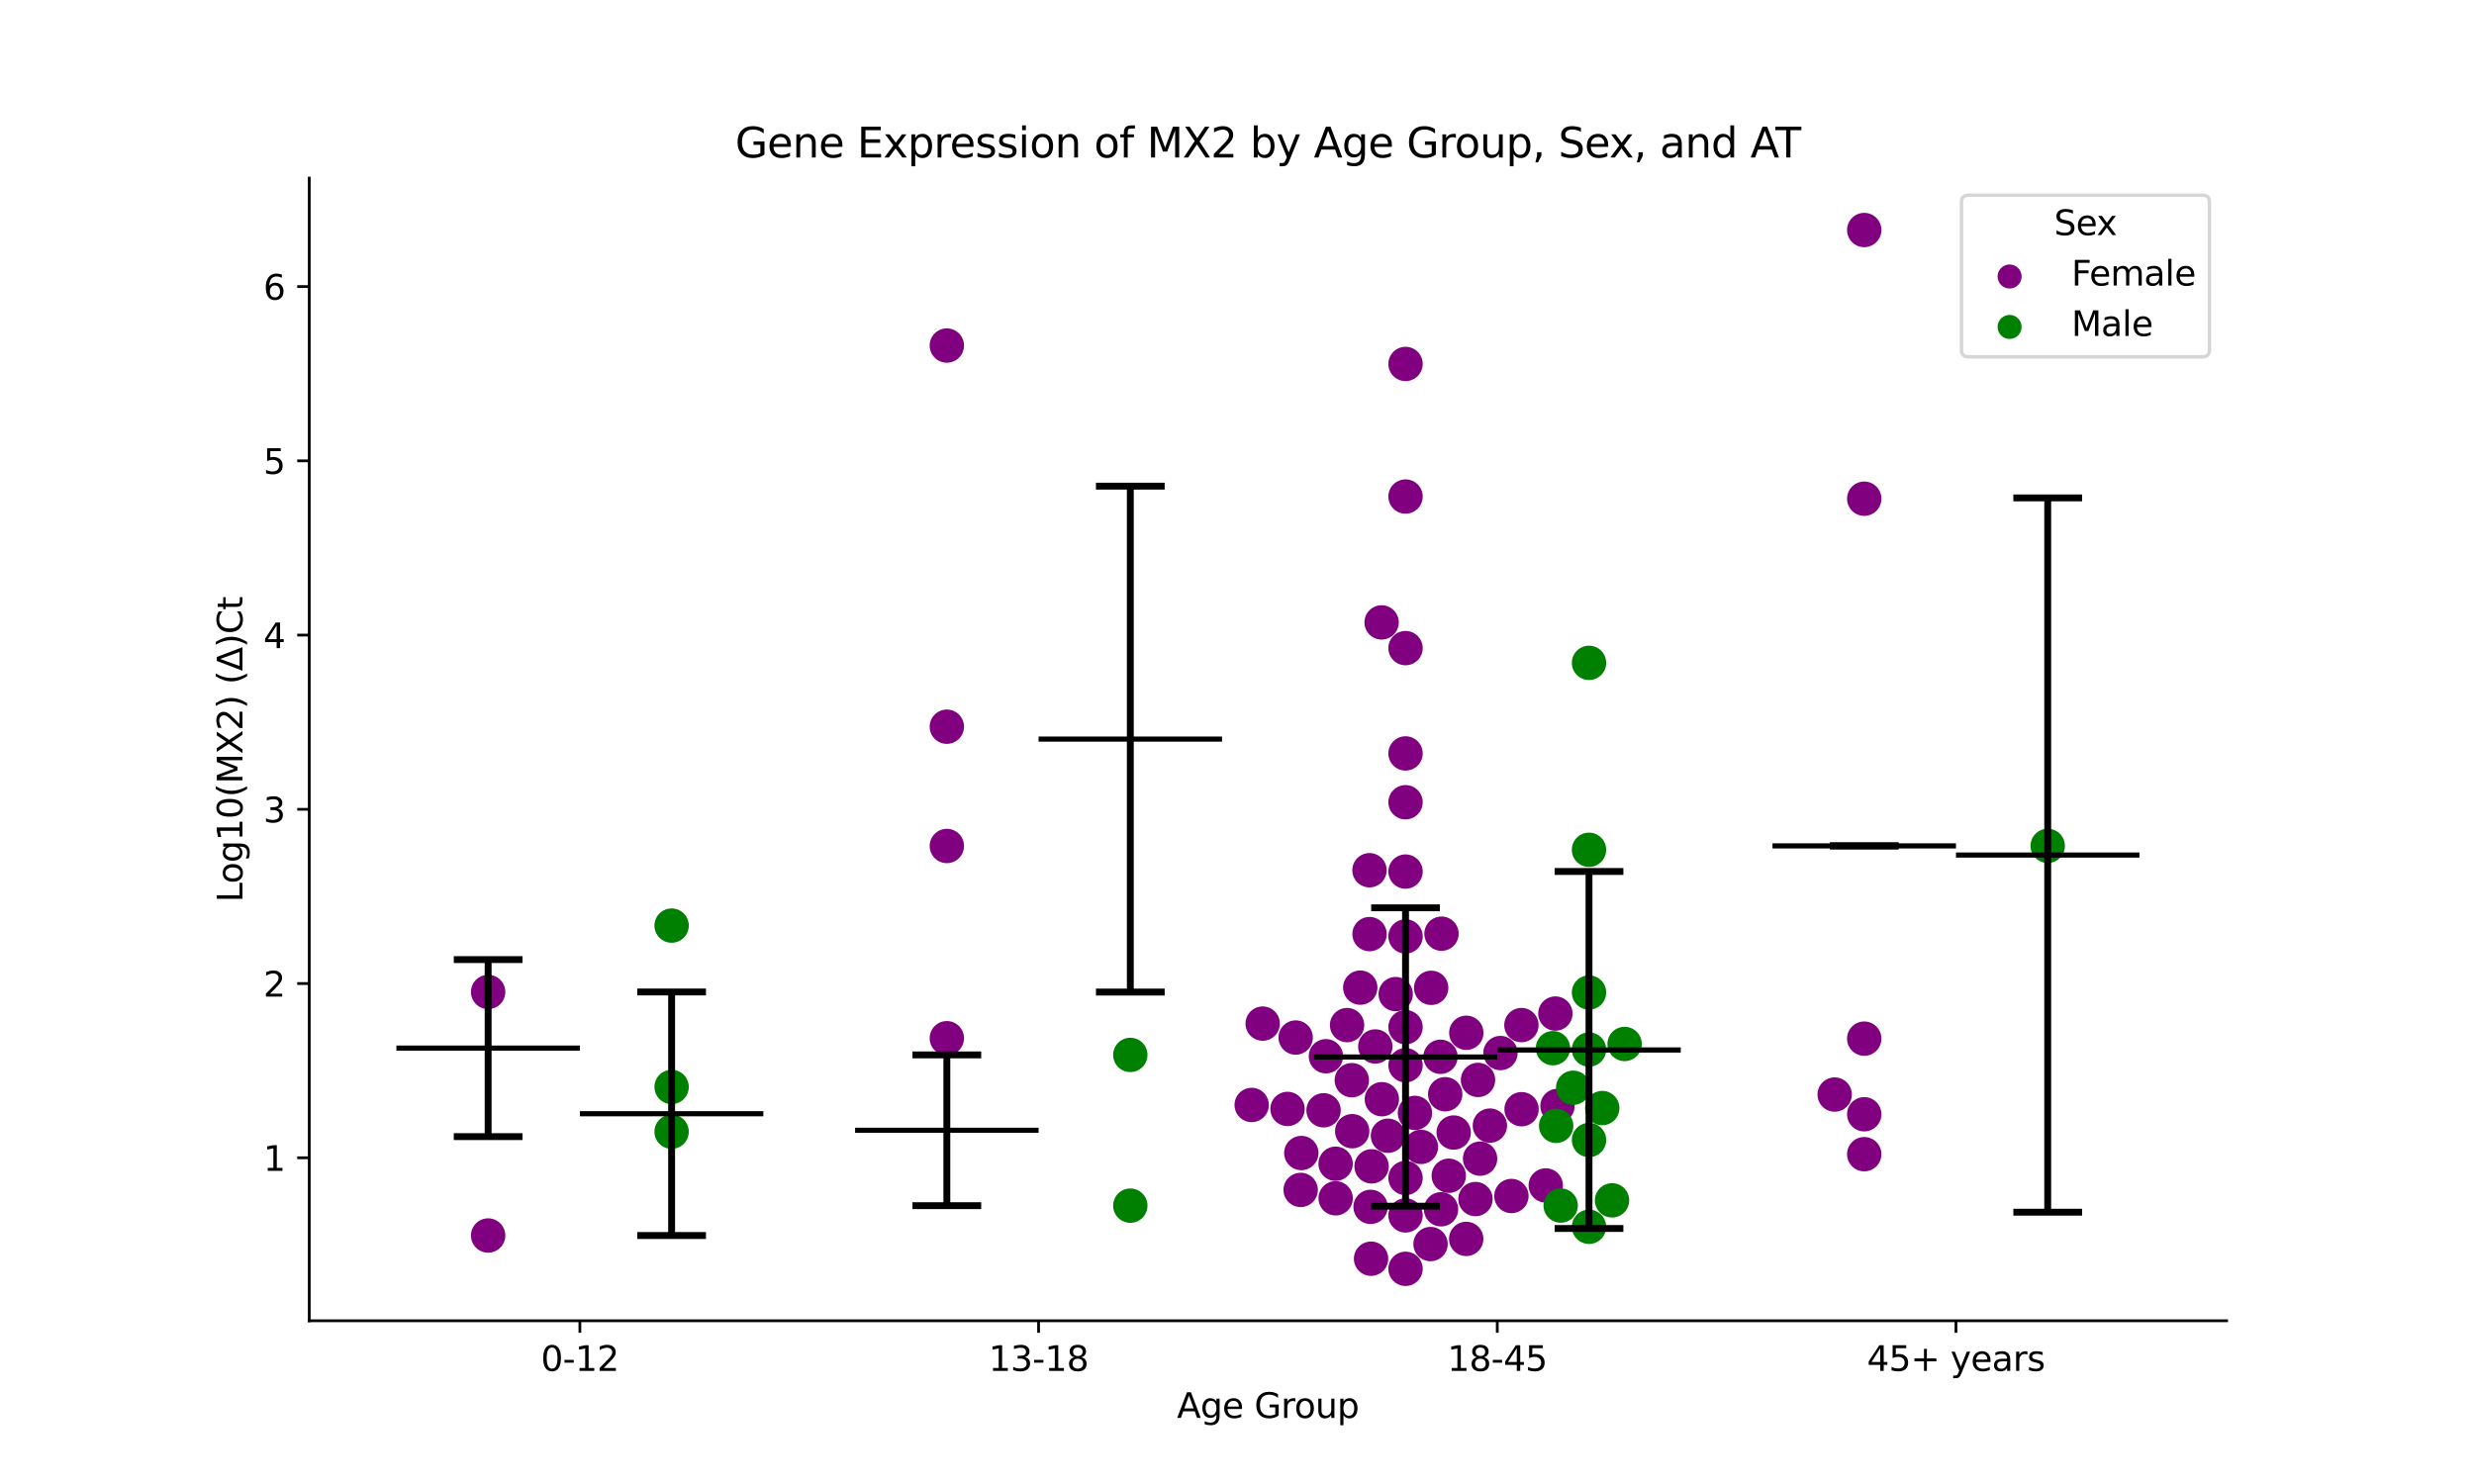 <?xml version="1.0" encoding="utf-8" standalone="no"?>
<!DOCTYPE svg PUBLIC "-//W3C//DTD SVG 1.1//EN"
  "http://www.w3.org/Graphics/SVG/1.1/DTD/svg11.dtd">
<svg xmlns:xlink="http://www.w3.org/1999/xlink" width="720pt" height="432pt" viewBox="0 0 720 432" xmlns="http://www.w3.org/2000/svg" version="1.1">
 <defs>
  <style type="text/css">*{stroke-linejoin: round; stroke-linecap: butt}</style>
 </defs>
 <g id="figure_1">
  <g id="patch_1">
   <path d="M 0 432 
L 720 432 
L 720 0 
L 0 0 
z
" style="fill: #ffffff"/>
  </g>
  <g id="axes_1">
   <g id="patch_2">
    <path d="M 90 384.48 
L 648 384.48 
L 648 51.84 
L 90 51.84 
z
" style="fill: #ffffff"/>
   </g>
   <g id="PathCollection_1">
    <defs>
     <path id="C0_0_5ae4403773" d="M 0 5 
C 1.326 5 2.598 4.473 3.536 3.536 
C 4.473 2.598 5 1.326 5 -0 
C 5 -1.326 4.473 -2.598 3.536 -3.536 
C 2.598 -4.473 1.326 -5 0 -5 
C -1.326 -5 -2.598 -4.473 -3.536 -3.536 
C -4.473 -2.598 -5 -1.326 -5 0 
C -5 1.326 -4.473 2.598 -3.536 3.536 
C -2.598 4.473 -1.326 5 0 5 
z
"/>
    </defs>
    <g clip-path="url(#p79b9142179)">
     <use xlink:href="#C0_0_5ae4403773" x="142.062" y="288.764" style="fill: #800080"/>
    </g>
    <g clip-path="url(#p79b9142179)">
     <use xlink:href="#C0_0_5ae4403773" x="142.062" y="359.662" style="fill: #800080"/>
    </g>
   </g>
   <g id="PathCollection_2">
    <defs>
     <path id="C1_0_e4c73acb3b" d="M 0 5 
C 1.326 5 2.598 4.473 3.536 3.536 
C 4.473 2.598 5 1.326 5 -0 
C 5 -1.326 4.473 -2.598 3.536 -3.536 
C 2.598 -4.473 1.326 -5 0 -5 
C -1.326 -5 -2.598 -4.473 -3.536 -3.536 
C -4.473 -2.598 -5 -1.326 -5 0 
C -5 1.326 -4.473 2.598 -3.536 3.536 
C -2.598 4.473 -1.326 5 0 5 
z
"/>
    </defs>
    <g clip-path="url(#p79b9142179)">
     <use xlink:href="#C1_0_e4c73acb3b" x="195.459" y="329.447" style="fill: #008000"/>
    </g>
    <g clip-path="url(#p79b9142179)">
     <use xlink:href="#C1_0_e4c73acb3b" x="195.459" y="269.446" style="fill: #008000"/>
    </g>
    <g clip-path="url(#p79b9142179)">
     <use xlink:href="#C1_0_e4c73acb3b" x="195.459" y="316.416" style="fill: #008000"/>
    </g>
   </g>
   <g id="PathCollection_3">
    <defs>
     <path id="C2_0_cd2069417d" d="M 0 5 
C 1.326 5 2.598 4.473 3.536 3.536 
C 4.473 2.598 5 1.326 5 -0 
C 5 -1.326 4.473 -2.598 3.536 -3.536 
C 2.598 -4.473 1.326 -5 0 -5 
C -1.326 -5 -2.598 -4.473 -3.536 -3.536 
C -4.473 -2.598 -5 -1.326 -5 0 
C -5 1.326 -4.473 2.598 -3.536 3.536 
C -2.598 4.473 -1.326 5 0 5 
z
"/>
    </defs>
    <g clip-path="url(#p79b9142179)">
     <use xlink:href="#C2_0_cd2069417d" x="275.555" y="246.272" style="fill: #800080"/>
    </g>
    <g clip-path="url(#p79b9142179)">
     <use xlink:href="#C2_0_cd2069417d" x="275.555" y="100.59" style="fill: #800080"/>
    </g>
    <g clip-path="url(#p79b9142179)">
     <use xlink:href="#C2_0_cd2069417d" x="275.555" y="211.549" style="fill: #800080"/>
    </g>
    <g clip-path="url(#p79b9142179)">
     <use xlink:href="#C2_0_cd2069417d" x="275.555" y="302.229" style="fill: #800080"/>
    </g>
   </g>
   <g id="PathCollection_4">
    <defs>
     <path id="C3_0_e34d8fa383" d="M 0 5 
C 1.326 5 2.598 4.473 3.536 3.536 
C 4.473 2.598 5 1.326 5 -0 
C 5 -1.326 4.473 -2.598 3.536 -3.536 
C 2.598 -4.473 1.326 -5 0 -5 
C -1.326 -5 -2.598 -4.473 -3.536 -3.536 
C -4.473 -2.598 -5 -1.326 -5 0 
C -5 1.326 -4.473 2.598 -3.536 3.536 
C -2.598 4.473 -1.326 5 0 5 
z
"/>
    </defs>
    <g clip-path="url(#p79b9142179)">
     <use xlink:href="#C3_0_e34d8fa383" x="328.952" y="350.972" style="fill: #008000"/>
    </g>
    <g clip-path="url(#p79b9142179)">
     <use xlink:href="#C3_0_e34d8fa383" x="328.952" y="307.09" style="fill: #008000"/>
    </g>
   </g>
   <g id="PathCollection_5">
    <defs>
     <path id="C4_0_62d8c00831" d="M 0 5 
C 1.326 5 2.598 4.473 3.536 3.536 
C 4.473 2.598 5 1.326 5 -0 
C 5 -1.326 4.473 -2.598 3.536 -3.536 
C 2.598 -4.473 1.326 -5 0 -5 
C -1.326 -5 -2.598 -4.473 -3.536 -3.536 
C -4.473 -2.598 -5 -1.326 -5 0 
C -5 1.326 -4.473 2.598 -3.536 3.536 
C -2.598 4.473 -1.326 5 0 5 
z
"/>
    </defs>
    <g clip-path="url(#p79b9142179)">
     <use xlink:href="#C4_0_62d8c00831" x="409.048" y="310.092" style="fill: #800080"/>
    </g>
    <g clip-path="url(#p79b9142179)">
     <use xlink:href="#C4_0_62d8c00831" x="364.272" y="321.66" style="fill: #800080"/>
    </g>
    <g clip-path="url(#p79b9142179)">
     <use xlink:href="#C4_0_62d8c00831" x="419.514" y="271.8" style="fill: #800080"/>
    </g>
    <g clip-path="url(#p79b9142179)">
     <use xlink:href="#C4_0_62d8c00831" x="453.272" y="321.939" style="fill: #800080"/>
    </g>
    <g clip-path="url(#p79b9142179)">
     <use xlink:href="#C4_0_62d8c00831" x="409.048" y="219.328" style="fill: #800080"/>
    </g>
    <g clip-path="url(#p79b9142179)">
     <use xlink:href="#C4_0_62d8c00831" x="378.72" y="335.652" style="fill: #800080"/>
    </g>
    <g clip-path="url(#p79b9142179)">
     <use xlink:href="#C4_0_62d8c00831" x="409.048" y="272.6" style="fill: #800080"/>
    </g>
    <g clip-path="url(#p79b9142179)">
     <use xlink:href="#C4_0_62d8c00831" x="406.184" y="289.389" style="fill: #800080"/>
    </g>
    <g clip-path="url(#p79b9142179)">
     <use xlink:href="#C4_0_62d8c00831" x="385.193" y="323.213" style="fill: #800080"/>
    </g>
    <g clip-path="url(#p79b9142179)">
     <use xlink:href="#C4_0_62d8c00831" x="409.048" y="342.913" style="fill: #800080"/>
    </g>
    <g clip-path="url(#p79b9142179)">
     <use xlink:href="#C4_0_62d8c00831" x="449.853" y="345.086" style="fill: #800080"/>
    </g>
    <g clip-path="url(#p79b9142179)">
     <use xlink:href="#C4_0_62d8c00831" x="442.82" y="322.895" style="fill: #800080"/>
    </g>
    <g clip-path="url(#p79b9142179)">
     <use xlink:href="#C4_0_62d8c00831" x="430.139" y="314.375" style="fill: #800080"/>
    </g>
    <g clip-path="url(#p79b9142179)">
     <use xlink:href="#C4_0_62d8c00831" x="436.672" y="306.547" style="fill: #800080"/>
    </g>
    <g clip-path="url(#p79b9142179)">
     <use xlink:href="#C4_0_62d8c00831" x="402.083" y="181.185" style="fill: #800080"/>
    </g>
    <g clip-path="url(#p79b9142179)">
     <use xlink:href="#C4_0_62d8c00831" x="399.167" y="339.531" style="fill: #800080"/>
    </g>
    <g clip-path="url(#p79b9142179)">
     <use xlink:href="#C4_0_62d8c00831" x="392.031" y="298.409" style="fill: #800080"/>
    </g>
    <g clip-path="url(#p79b9142179)">
     <use xlink:href="#C4_0_62d8c00831" x="378.525" y="346.394" style="fill: #800080"/>
    </g>
    <g clip-path="url(#p79b9142179)">
     <use xlink:href="#C4_0_62d8c00831" x="398.556" y="253.33" style="fill: #800080"/>
    </g>
    <g clip-path="url(#p79b9142179)">
     <use xlink:href="#C4_0_62d8c00831" x="400.251" y="304.632" style="fill: #800080"/>
    </g>
    <g clip-path="url(#p79b9142179)">
     <use xlink:href="#C4_0_62d8c00831" x="416.508" y="287.562" style="fill: #800080"/>
    </g>
    <g clip-path="url(#p79b9142179)">
     <use xlink:href="#C4_0_62d8c00831" x="409.048" y="144.547" style="fill: #800080"/>
    </g>
    <g clip-path="url(#p79b9142179)">
     <use xlink:href="#C4_0_62d8c00831" x="409.048" y="233.538" style="fill: #800080"/>
    </g>
    <g clip-path="url(#p79b9142179)">
     <use xlink:href="#C4_0_62d8c00831" x="409.048" y="105.948" style="fill: #800080"/>
    </g>
    <g clip-path="url(#p79b9142179)">
     <use xlink:href="#C4_0_62d8c00831" x="403.934" y="330.621" style="fill: #800080"/>
    </g>
    <g clip-path="url(#p79b9142179)">
     <use xlink:href="#C4_0_62d8c00831" x="409.048" y="188.669" style="fill: #800080"/>
    </g>
    <g clip-path="url(#p79b9142179)">
     <use xlink:href="#C4_0_62d8c00831" x="374.702" y="322.817" style="fill: #800080"/>
    </g>
    <g clip-path="url(#p79b9142179)">
     <use xlink:href="#C4_0_62d8c00831" x="402.155" y="319.985" style="fill: #800080"/>
    </g>
    <g clip-path="url(#p79b9142179)">
     <use xlink:href="#C4_0_62d8c00831" x="442.771" y="298.407" style="fill: #800080"/>
    </g>
    <g clip-path="url(#p79b9142179)">
     <use xlink:href="#C4_0_62d8c00831" x="409.048" y="253.717" style="fill: #800080"/>
    </g>
    <g clip-path="url(#p79b9142179)">
     <use xlink:href="#C4_0_62d8c00831" x="367.475" y="297.978" style="fill: #800080"/>
    </g>
    <g clip-path="url(#p79b9142179)">
     <use xlink:href="#C4_0_62d8c00831" x="398.572" y="271.923" style="fill: #800080"/>
    </g>
    <g clip-path="url(#p79b9142179)">
     <use xlink:href="#C4_0_62d8c00831" x="377.073" y="302.033" style="fill: #800080"/>
    </g>
    <g clip-path="url(#p79b9142179)">
     <use xlink:href="#C4_0_62d8c00831" x="393.412" y="314.447" style="fill: #800080"/>
    </g>
    <g clip-path="url(#p79b9142179)">
     <use xlink:href="#C4_0_62d8c00831" x="411.782" y="323.977" style="fill: #800080"/>
    </g>
    <g clip-path="url(#p79b9142179)">
     <use xlink:href="#C4_0_62d8c00831" x="423.061" y="329.684" style="fill: #800080"/>
    </g>
    <g clip-path="url(#p79b9142179)">
     <use xlink:href="#C4_0_62d8c00831" x="385.878" y="307.481" style="fill: #800080"/>
    </g>
    <g clip-path="url(#p79b9142179)">
     <use xlink:href="#C4_0_62d8c00831" x="426.736" y="300.647" style="fill: #800080"/>
    </g>
    <g clip-path="url(#p79b9142179)">
     <use xlink:href="#C4_0_62d8c00831" x="433.594" y="327.669" style="fill: #800080"/>
    </g>
    <g clip-path="url(#p79b9142179)">
     <use xlink:href="#C4_0_62d8c00831" x="409.048" y="299.01" style="fill: #800080"/>
    </g>
    <g clip-path="url(#p79b9142179)">
     <use xlink:href="#C4_0_62d8c00831" x="413.524" y="333.867" style="fill: #800080"/>
    </g>
    <g clip-path="url(#p79b9142179)">
     <use xlink:href="#C4_0_62d8c00831" x="409.048" y="369.36" style="fill: #800080"/>
    </g>
    <g clip-path="url(#p79b9142179)">
     <use xlink:href="#C4_0_62d8c00831" x="426.704" y="360.649" style="fill: #800080"/>
    </g>
    <g clip-path="url(#p79b9142179)">
     <use xlink:href="#C4_0_62d8c00831" x="388.697" y="338.767" style="fill: #800080"/>
    </g>
    <g clip-path="url(#p79b9142179)">
     <use xlink:href="#C4_0_62d8c00831" x="409.048" y="353.809" style="fill: #800080"/>
    </g>
    <g clip-path="url(#p79b9142179)">
     <use xlink:href="#C4_0_62d8c00831" x="416.322" y="362.149" style="fill: #800080"/>
    </g>
    <g clip-path="url(#p79b9142179)">
     <use xlink:href="#C4_0_62d8c00831" x="398.877" y="351.324" style="fill: #800080"/>
    </g>
    <g clip-path="url(#p79b9142179)">
     <use xlink:href="#C4_0_62d8c00831" x="388.709" y="348.831" style="fill: #800080"/>
    </g>
    <g clip-path="url(#p79b9142179)">
     <use xlink:href="#C4_0_62d8c00831" x="429.404" y="349.052" style="fill: #800080"/>
    </g>
    <g clip-path="url(#p79b9142179)">
     <use xlink:href="#C4_0_62d8c00831" x="430.741" y="337.293" style="fill: #800080"/>
    </g>
    <g clip-path="url(#p79b9142179)">
     <use xlink:href="#C4_0_62d8c00831" x="420.591" y="318.535" style="fill: #800080"/>
    </g>
    <g clip-path="url(#p79b9142179)">
     <use xlink:href="#C4_0_62d8c00831" x="399.013" y="366.418" style="fill: #800080"/>
    </g>
    <g clip-path="url(#p79b9142179)">
     <use xlink:href="#C4_0_62d8c00831" x="421.629" y="342.261" style="fill: #800080"/>
    </g>
    <g clip-path="url(#p79b9142179)">
     <use xlink:href="#C4_0_62d8c00831" x="419.227" y="307.637" style="fill: #800080"/>
    </g>
    <g clip-path="url(#p79b9142179)">
     <use xlink:href="#C4_0_62d8c00831" x="452.662" y="295.05" style="fill: #800080"/>
    </g>
    <g clip-path="url(#p79b9142179)">
     <use xlink:href="#C4_0_62d8c00831" x="419.38" y="352.029" style="fill: #800080"/>
    </g>
    <g clip-path="url(#p79b9142179)">
     <use xlink:href="#C4_0_62d8c00831" x="439.862" y="348.162" style="fill: #800080"/>
    </g>
    <g clip-path="url(#p79b9142179)">
     <use xlink:href="#C4_0_62d8c00831" x="395.872" y="287.505" style="fill: #800080"/>
    </g>
    <g clip-path="url(#p79b9142179)">
     <use xlink:href="#C4_0_62d8c00831" x="393.527" y="329.297" style="fill: #800080"/>
    </g>
   </g>
   <g id="PathCollection_6">
    <defs>
     <path id="C5_0_b6ff9f591a" d="M 0 5 
C 1.326 5 2.598 4.473 3.536 3.536 
C 4.473 2.598 5 1.326 5 -0 
C 5 -1.326 4.473 -2.598 3.536 -3.536 
C 2.598 -4.473 1.326 -5 0 -5 
C -1.326 -5 -2.598 -4.473 -3.536 -3.536 
C -4.473 -2.598 -5 -1.326 -5 0 
C -5 1.326 -4.473 2.598 -3.536 3.536 
C -2.598 4.473 -1.326 5 0 5 
z
"/>
    </defs>
    <g clip-path="url(#p79b9142179)">
     <use xlink:href="#C5_0_b6ff9f591a" x="462.445" y="247.378" style="fill: #008000"/>
    </g>
    <g clip-path="url(#p79b9142179)">
     <use xlink:href="#C5_0_b6ff9f591a" x="472.807" y="303.908" style="fill: #008000"/>
    </g>
    <g clip-path="url(#p79b9142179)">
     <use xlink:href="#C5_0_b6ff9f591a" x="469.146" y="349.428" style="fill: #008000"/>
    </g>
    <g clip-path="url(#p79b9142179)">
     <use xlink:href="#C5_0_b6ff9f591a" x="462.445" y="305.523" style="fill: #008000"/>
    </g>
    <g clip-path="url(#p79b9142179)">
     <use xlink:href="#C5_0_b6ff9f591a" x="457.832" y="316.653" style="fill: #008000"/>
    </g>
    <g clip-path="url(#p79b9142179)">
     <use xlink:href="#C5_0_b6ff9f591a" x="466.301" y="322.565" style="fill: #008000"/>
    </g>
    <g clip-path="url(#p79b9142179)">
     <use xlink:href="#C5_0_b6ff9f591a" x="452.883" y="327.736" style="fill: #008000"/>
    </g>
    <g clip-path="url(#p79b9142179)">
     <use xlink:href="#C5_0_b6ff9f591a" x="462.445" y="192.962" style="fill: #008000"/>
    </g>
    <g clip-path="url(#p79b9142179)">
     <use xlink:href="#C5_0_b6ff9f591a" x="462.445" y="331.866" style="fill: #008000"/>
    </g>
    <g clip-path="url(#p79b9142179)">
     <use xlink:href="#C5_0_b6ff9f591a" x="462.445" y="288.922" style="fill: #008000"/>
    </g>
    <g clip-path="url(#p79b9142179)">
     <use xlink:href="#C5_0_b6ff9f591a" x="451.953" y="305.132" style="fill: #008000"/>
    </g>
    <g clip-path="url(#p79b9142179)">
     <use xlink:href="#C5_0_b6ff9f591a" x="462.445" y="357.127" style="fill: #008000"/>
    </g>
    <g clip-path="url(#p79b9142179)">
     <use xlink:href="#C5_0_b6ff9f591a" x="454.196" y="350.939" style="fill: #008000"/>
    </g>
   </g>
   <g id="PathCollection_7">
    <defs>
     <path id="C6_0_c5313896ec" d="M 0 5 
C 1.326 5 2.598 4.473 3.536 3.536 
C 4.473 2.598 5 1.326 5 -0 
C 5 -1.326 4.473 -2.598 3.536 -3.536 
C 2.598 -4.473 1.326 -5 0 -5 
C -1.326 -5 -2.598 -4.473 -3.536 -3.536 
C -4.473 -2.598 -5 -1.326 -5 0 
C -5 1.326 -4.473 2.598 -3.536 3.536 
C -2.598 4.473 -1.326 5 0 5 
z
"/>
    </defs>
    <g clip-path="url(#p79b9142179)">
     <use xlink:href="#C6_0_c5313896ec" x="542.541" y="335.991" style="fill: #800080"/>
    </g>
    <g clip-path="url(#p79b9142179)">
     <use xlink:href="#C6_0_c5313896ec" x="542.541" y="145.176" style="fill: #800080"/>
    </g>
    <g clip-path="url(#p79b9142179)">
     <use xlink:href="#C6_0_c5313896ec" x="542.541" y="66.96" style="fill: #800080"/>
    </g>
    <g clip-path="url(#p79b9142179)">
     <use xlink:href="#C6_0_c5313896ec" x="533.94" y="318.63" style="fill: #800080"/>
    </g>
    <g clip-path="url(#p79b9142179)">
     <use xlink:href="#C6_0_c5313896ec" x="542.541" y="324.366" style="fill: #800080"/>
    </g>
    <g clip-path="url(#p79b9142179)">
     <use xlink:href="#C6_0_c5313896ec" x="542.541" y="302.354" style="fill: #800080"/>
    </g>
   </g>
   <g id="PathCollection_8">
    <defs>
     <path id="ma16bca7855" d="M 0 5 
C 1.326 5 2.598 4.473 3.536 3.536 
C 4.473 2.598 5 1.326 5 0 
C 5 -1.326 4.473 -2.598 3.536 -3.536 
C 2.598 -4.473 1.326 -5 0 -5 
C -1.326 -5 -2.598 -4.473 -3.536 -3.536 
C -4.473 -2.598 -5 -1.326 -5 0 
C -5 1.326 -4.473 2.598 -3.536 3.536 
C -2.598 4.473 -1.326 5 0 5 
z
"/>
    </defs>
    <g clip-path="url(#p79b9142179)">
     <use xlink:href="#ma16bca7855" x="595.938" y="246.234" style="fill: #008000"/>
    </g>
   </g>
   <g id="PathCollection_9"/>
   <g id="PathCollection_10"/>
   <g id="matplotlib.axis_1">
    <g id="xtick_1">
     <g id="line2d_1">
      <defs>
       <path id="m4772fe0305" d="M 0 0 
L 0 3.5 
" style="stroke: #000000; stroke-width: 0.8"/>
      </defs>
      <g>
       <use xlink:href="#m4772fe0305" x="168.761" y="384.48" style="stroke: #000000; stroke-width: 0.8"/>
      </g>
     </g>
     <g id="text_1">
      <!-- 0-12 -->
      <g transform="translate(157.413 399.078) scale(0.1 -0.1)">
       <defs>
        <path id="DejaVuSans-30" d="M 2034 4250 
Q 1547 4250 1301 3770 
Q 1056 3291 1056 2328 
Q 1056 1369 1301 889 
Q 1547 409 2034 409 
Q 2525 409 2770 889 
Q 3016 1369 3016 2328 
Q 3016 3291 2770 3770 
Q 2525 4250 2034 4250 
z
M 2034 4750 
Q 2819 4750 3233 4129 
Q 3647 3509 3647 2328 
Q 3647 1150 3233 529 
Q 2819 -91 2034 -91 
Q 1250 -91 836 529 
Q 422 1150 422 2328 
Q 422 3509 836 4129 
Q 1250 4750 2034 4750 
z
" transform="scale(0.016)"/>
        <path id="DejaVuSans-2d" d="M 313 2009 
L 1997 2009 
L 1997 1497 
L 313 1497 
L 313 2009 
z
" transform="scale(0.016)"/>
        <path id="DejaVuSans-31" d="M 794 531 
L 1825 531 
L 1825 4091 
L 703 3866 
L 703 4441 
L 1819 4666 
L 2450 4666 
L 2450 531 
L 3481 531 
L 3481 0 
L 794 0 
L 794 531 
z
" transform="scale(0.016)"/>
        <path id="DejaVuSans-32" d="M 1228 531 
L 3431 531 
L 3431 0 
L 469 0 
L 469 531 
Q 828 903 1448 1529 
Q 2069 2156 2228 2338 
Q 2531 2678 2651 2914 
Q 2772 3150 2772 3378 
Q 2772 3750 2511 3984 
Q 2250 4219 1831 4219 
Q 1534 4219 1204 4116 
Q 875 4013 500 3803 
L 500 4441 
Q 881 4594 1212 4672 
Q 1544 4750 1819 4750 
Q 2544 4750 2975 4387 
Q 3406 4025 3406 3419 
Q 3406 3131 3298 2873 
Q 3191 2616 2906 2266 
Q 2828 2175 2409 1742 
Q 1991 1309 1228 531 
z
" transform="scale(0.016)"/>
       </defs>
       <use xlink:href="#DejaVuSans-30"/>
       <use xlink:href="#DejaVuSans-2d" x="63.623"/>
       <use xlink:href="#DejaVuSans-31" x="99.707"/>
       <use xlink:href="#DejaVuSans-32" x="163.33"/>
      </g>
     </g>
    </g>
    <g id="xtick_2">
     <g id="line2d_2">
      <g>
       <use xlink:href="#m4772fe0305" x="302.254" y="384.48" style="stroke: #000000; stroke-width: 0.8"/>
      </g>
     </g>
     <g id="text_2">
      <!-- 13-18 -->
      <g transform="translate(287.725 399.078) scale(0.1 -0.1)">
       <defs>
        <path id="DejaVuSans-33" d="M 2597 2516 
Q 3050 2419 3304 2112 
Q 3559 1806 3559 1356 
Q 3559 666 3084 287 
Q 2609 -91 1734 -91 
Q 1441 -91 1130 -33 
Q 819 25 488 141 
L 488 750 
Q 750 597 1062 519 
Q 1375 441 1716 441 
Q 2309 441 2620 675 
Q 2931 909 2931 1356 
Q 2931 1769 2642 2001 
Q 2353 2234 1838 2234 
L 1294 2234 
L 1294 2753 
L 1863 2753 
Q 2328 2753 2575 2939 
Q 2822 3125 2822 3475 
Q 2822 3834 2567 4026 
Q 2313 4219 1838 4219 
Q 1578 4219 1281 4162 
Q 984 4106 628 3988 
L 628 4550 
Q 988 4650 1302 4700 
Q 1616 4750 1894 4750 
Q 2613 4750 3031 4423 
Q 3450 4097 3450 3541 
Q 3450 3153 3228 2886 
Q 3006 2619 2597 2516 
z
" transform="scale(0.016)"/>
        <path id="DejaVuSans-38" d="M 2034 2216 
Q 1584 2216 1326 1975 
Q 1069 1734 1069 1313 
Q 1069 891 1326 650 
Q 1584 409 2034 409 
Q 2484 409 2743 651 
Q 3003 894 3003 1313 
Q 3003 1734 2745 1975 
Q 2488 2216 2034 2216 
z
M 1403 2484 
Q 997 2584 770 2862 
Q 544 3141 544 3541 
Q 544 4100 942 4425 
Q 1341 4750 2034 4750 
Q 2731 4750 3128 4425 
Q 3525 4100 3525 3541 
Q 3525 3141 3298 2862 
Q 3072 2584 2669 2484 
Q 3125 2378 3379 2068 
Q 3634 1759 3634 1313 
Q 3634 634 3220 271 
Q 2806 -91 2034 -91 
Q 1263 -91 848 271 
Q 434 634 434 1313 
Q 434 1759 690 2068 
Q 947 2378 1403 2484 
z
M 1172 3481 
Q 1172 3119 1398 2916 
Q 1625 2713 2034 2713 
Q 2441 2713 2670 2916 
Q 2900 3119 2900 3481 
Q 2900 3844 2670 4047 
Q 2441 4250 2034 4250 
Q 1625 4250 1398 4047 
Q 1172 3844 1172 3481 
z
" transform="scale(0.016)"/>
       </defs>
       <use xlink:href="#DejaVuSans-31"/>
       <use xlink:href="#DejaVuSans-33" x="63.623"/>
       <use xlink:href="#DejaVuSans-2d" x="127.246"/>
       <use xlink:href="#DejaVuSans-31" x="163.33"/>
       <use xlink:href="#DejaVuSans-38" x="226.953"/>
      </g>
     </g>
    </g>
    <g id="xtick_3">
     <g id="line2d_3">
      <g>
       <use xlink:href="#m4772fe0305" x="435.746" y="384.48" style="stroke: #000000; stroke-width: 0.8"/>
      </g>
     </g>
     <g id="text_3">
      <!-- 18-45 -->
      <g transform="translate(421.218 399.078) scale(0.1 -0.1)">
       <defs>
        <path id="DejaVuSans-34" d="M 2419 4116 
L 825 1625 
L 2419 1625 
L 2419 4116 
z
M 2253 4666 
L 3047 4666 
L 3047 1625 
L 3713 1625 
L 3713 1100 
L 3047 1100 
L 3047 0 
L 2419 0 
L 2419 1100 
L 313 1100 
L 313 1709 
L 2253 4666 
z
" transform="scale(0.016)"/>
        <path id="DejaVuSans-35" d="M 691 4666 
L 3169 4666 
L 3169 4134 
L 1269 4134 
L 1269 2991 
Q 1406 3038 1543 3061 
Q 1681 3084 1819 3084 
Q 2600 3084 3056 2656 
Q 3513 2228 3513 1497 
Q 3513 744 3044 326 
Q 2575 -91 1722 -91 
Q 1428 -91 1123 -41 
Q 819 9 494 109 
L 494 744 
Q 775 591 1075 516 
Q 1375 441 1709 441 
Q 2250 441 2565 725 
Q 2881 1009 2881 1497 
Q 2881 1984 2565 2268 
Q 2250 2553 1709 2553 
Q 1456 2553 1204 2497 
Q 953 2441 691 2322 
L 691 4666 
z
" transform="scale(0.016)"/>
       </defs>
       <use xlink:href="#DejaVuSans-31"/>
       <use xlink:href="#DejaVuSans-38" x="63.623"/>
       <use xlink:href="#DejaVuSans-2d" x="127.246"/>
       <use xlink:href="#DejaVuSans-34" x="163.33"/>
       <use xlink:href="#DejaVuSans-35" x="226.953"/>
      </g>
     </g>
    </g>
    <g id="xtick_4">
     <g id="line2d_4">
      <g>
       <use xlink:href="#m4772fe0305" x="569.239" y="384.48" style="stroke: #000000; stroke-width: 0.8"/>
      </g>
     </g>
     <g id="text_4">
      <!-- 45+ years -->
      <g transform="translate(543.338 399.078) scale(0.1 -0.1)">
       <defs>
        <path id="DejaVuSans-2b" d="M 2944 4013 
L 2944 2272 
L 4684 2272 
L 4684 1741 
L 2944 1741 
L 2944 0 
L 2419 0 
L 2419 1741 
L 678 1741 
L 678 2272 
L 2419 2272 
L 2419 4013 
L 2944 4013 
z
" transform="scale(0.016)"/>
        <path id="DejaVuSans-20" transform="scale(0.016)"/>
        <path id="DejaVuSans-79" d="M 2059 -325 
Q 1816 -950 1584 -1140 
Q 1353 -1331 966 -1331 
L 506 -1331 
L 506 -850 
L 844 -850 
Q 1081 -850 1212 -737 
Q 1344 -625 1503 -206 
L 1606 56 
L 191 3500 
L 800 3500 
L 1894 763 
L 2988 3500 
L 3597 3500 
L 2059 -325 
z
" transform="scale(0.016)"/>
        <path id="DejaVuSans-65" d="M 3597 1894 
L 3597 1613 
L 953 1613 
Q 991 1019 1311 708 
Q 1631 397 2203 397 
Q 2534 397 2845 478 
Q 3156 559 3463 722 
L 3463 178 
Q 3153 47 2828 -22 
Q 2503 -91 2169 -91 
Q 1331 -91 842 396 
Q 353 884 353 1716 
Q 353 2575 817 3079 
Q 1281 3584 2069 3584 
Q 2775 3584 3186 3129 
Q 3597 2675 3597 1894 
z
M 3022 2063 
Q 3016 2534 2758 2815 
Q 2500 3097 2075 3097 
Q 1594 3097 1305 2825 
Q 1016 2553 972 2059 
L 3022 2063 
z
" transform="scale(0.016)"/>
        <path id="DejaVuSans-61" d="M 2194 1759 
Q 1497 1759 1228 1600 
Q 959 1441 959 1056 
Q 959 750 1161 570 
Q 1363 391 1709 391 
Q 2188 391 2477 730 
Q 2766 1069 2766 1631 
L 2766 1759 
L 2194 1759 
z
M 3341 1997 
L 3341 0 
L 2766 0 
L 2766 531 
Q 2569 213 2275 61 
Q 1981 -91 1556 -91 
Q 1019 -91 701 211 
Q 384 513 384 1019 
Q 384 1609 779 1909 
Q 1175 2209 1959 2209 
L 2766 2209 
L 2766 2266 
Q 2766 2663 2505 2880 
Q 2244 3097 1772 3097 
Q 1472 3097 1187 3025 
Q 903 2953 641 2809 
L 641 3341 
Q 956 3463 1253 3523 
Q 1550 3584 1831 3584 
Q 2591 3584 2966 3190 
Q 3341 2797 3341 1997 
z
" transform="scale(0.016)"/>
        <path id="DejaVuSans-72" d="M 2631 2963 
Q 2534 3019 2420 3045 
Q 2306 3072 2169 3072 
Q 1681 3072 1420 2755 
Q 1159 2438 1159 1844 
L 1159 0 
L 581 0 
L 581 3500 
L 1159 3500 
L 1159 2956 
Q 1341 3275 1631 3429 
Q 1922 3584 2338 3584 
Q 2397 3584 2469 3576 
Q 2541 3569 2628 3553 
L 2631 2963 
z
" transform="scale(0.016)"/>
        <path id="DejaVuSans-73" d="M 2834 3397 
L 2834 2853 
Q 2591 2978 2328 3040 
Q 2066 3103 1784 3103 
Q 1356 3103 1142 2972 
Q 928 2841 928 2578 
Q 928 2378 1081 2264 
Q 1234 2150 1697 2047 
L 1894 2003 
Q 2506 1872 2764 1633 
Q 3022 1394 3022 966 
Q 3022 478 2636 193 
Q 2250 -91 1575 -91 
Q 1294 -91 989 -36 
Q 684 19 347 128 
L 347 722 
Q 666 556 975 473 
Q 1284 391 1588 391 
Q 1994 391 2212 530 
Q 2431 669 2431 922 
Q 2431 1156 2273 1281 
Q 2116 1406 1581 1522 
L 1381 1569 
Q 847 1681 609 1914 
Q 372 2147 372 2553 
Q 372 3047 722 3315 
Q 1072 3584 1716 3584 
Q 2034 3584 2315 3537 
Q 2597 3491 2834 3397 
z
" transform="scale(0.016)"/>
       </defs>
       <use xlink:href="#DejaVuSans-34"/>
       <use xlink:href="#DejaVuSans-35" x="63.623"/>
       <use xlink:href="#DejaVuSans-2b" x="127.246"/>
       <use xlink:href="#DejaVuSans-20" x="211.035"/>
       <use xlink:href="#DejaVuSans-79" x="242.822"/>
       <use xlink:href="#DejaVuSans-65" x="302.002"/>
       <use xlink:href="#DejaVuSans-61" x="363.525"/>
       <use xlink:href="#DejaVuSans-72" x="424.805"/>
       <use xlink:href="#DejaVuSans-73" x="465.918"/>
      </g>
     </g>
    </g>
    <g id="text_5">
     <!-- Age Group -->
     <g transform="translate(342.52 412.757) scale(0.1 -0.1)">
      <defs>
       <path id="DejaVuSans-41" d="M 2188 4044 
L 1331 1722 
L 3047 1722 
L 2188 4044 
z
M 1831 4666 
L 2547 4666 
L 4325 0 
L 3669 0 
L 3244 1197 
L 1141 1197 
L 716 0 
L 50 0 
L 1831 4666 
z
" transform="scale(0.016)"/>
       <path id="DejaVuSans-67" d="M 2906 1791 
Q 2906 2416 2648 2759 
Q 2391 3103 1925 3103 
Q 1463 3103 1205 2759 
Q 947 2416 947 1791 
Q 947 1169 1205 825 
Q 1463 481 1925 481 
Q 2391 481 2648 825 
Q 2906 1169 2906 1791 
z
M 3481 434 
Q 3481 -459 3084 -895 
Q 2688 -1331 1869 -1331 
Q 1566 -1331 1297 -1286 
Q 1028 -1241 775 -1147 
L 775 -588 
Q 1028 -725 1275 -790 
Q 1522 -856 1778 -856 
Q 2344 -856 2625 -561 
Q 2906 -266 2906 331 
L 2906 616 
Q 2728 306 2450 153 
Q 2172 0 1784 0 
Q 1141 0 747 490 
Q 353 981 353 1791 
Q 353 2603 747 3093 
Q 1141 3584 1784 3584 
Q 2172 3584 2450 3431 
Q 2728 3278 2906 2969 
L 2906 3500 
L 3481 3500 
L 3481 434 
z
" transform="scale(0.016)"/>
       <path id="DejaVuSans-47" d="M 3809 666 
L 3809 1919 
L 2778 1919 
L 2778 2438 
L 4434 2438 
L 4434 434 
Q 4069 175 3628 42 
Q 3188 -91 2688 -91 
Q 1594 -91 976 548 
Q 359 1188 359 2328 
Q 359 3472 976 4111 
Q 1594 4750 2688 4750 
Q 3144 4750 3555 4637 
Q 3966 4525 4313 4306 
L 4313 3634 
Q 3963 3931 3569 4081 
Q 3175 4231 2741 4231 
Q 1884 4231 1454 3753 
Q 1025 3275 1025 2328 
Q 1025 1384 1454 906 
Q 1884 428 2741 428 
Q 3075 428 3337 486 
Q 3600 544 3809 666 
z
" transform="scale(0.016)"/>
       <path id="DejaVuSans-6f" d="M 1959 3097 
Q 1497 3097 1228 2736 
Q 959 2375 959 1747 
Q 959 1119 1226 758 
Q 1494 397 1959 397 
Q 2419 397 2687 759 
Q 2956 1122 2956 1747 
Q 2956 2369 2687 2733 
Q 2419 3097 1959 3097 
z
M 1959 3584 
Q 2709 3584 3137 3096 
Q 3566 2609 3566 1747 
Q 3566 888 3137 398 
Q 2709 -91 1959 -91 
Q 1206 -91 779 398 
Q 353 888 353 1747 
Q 353 2609 779 3096 
Q 1206 3584 1959 3584 
z
" transform="scale(0.016)"/>
       <path id="DejaVuSans-75" d="M 544 1381 
L 544 3500 
L 1119 3500 
L 1119 1403 
Q 1119 906 1312 657 
Q 1506 409 1894 409 
Q 2359 409 2629 706 
Q 2900 1003 2900 1516 
L 2900 3500 
L 3475 3500 
L 3475 0 
L 2900 0 
L 2900 538 
Q 2691 219 2414 64 
Q 2138 -91 1772 -91 
Q 1169 -91 856 284 
Q 544 659 544 1381 
z
M 1991 3584 
L 1991 3584 
z
" transform="scale(0.016)"/>
       <path id="DejaVuSans-70" d="M 1159 525 
L 1159 -1331 
L 581 -1331 
L 581 3500 
L 1159 3500 
L 1159 2969 
Q 1341 3281 1617 3432 
Q 1894 3584 2278 3584 
Q 2916 3584 3314 3078 
Q 3713 2572 3713 1747 
Q 3713 922 3314 415 
Q 2916 -91 2278 -91 
Q 1894 -91 1617 61 
Q 1341 213 1159 525 
z
M 3116 1747 
Q 3116 2381 2855 2742 
Q 2594 3103 2138 3103 
Q 1681 3103 1420 2742 
Q 1159 2381 1159 1747 
Q 1159 1113 1420 752 
Q 1681 391 2138 391 
Q 2594 391 2855 752 
Q 3116 1113 3116 1747 
z
" transform="scale(0.016)"/>
      </defs>
      <use xlink:href="#DejaVuSans-41"/>
      <use xlink:href="#DejaVuSans-67" x="68.408"/>
      <use xlink:href="#DejaVuSans-65" x="131.885"/>
      <use xlink:href="#DejaVuSans-20" x="193.408"/>
      <use xlink:href="#DejaVuSans-47" x="225.195"/>
      <use xlink:href="#DejaVuSans-72" x="302.686"/>
      <use xlink:href="#DejaVuSans-6f" x="341.549"/>
      <use xlink:href="#DejaVuSans-75" x="402.73"/>
      <use xlink:href="#DejaVuSans-70" x="466.109"/>
     </g>
    </g>
   </g>
   <g id="matplotlib.axis_2">
    <g id="ytick_1">
     <g id="line2d_5">
      <defs>
       <path id="m7f2e60b735" d="M 0 0 
L -3.5 0 
" style="stroke: #000000; stroke-width: 0.8"/>
      </defs>
      <g>
       <use xlink:href="#m7f2e60b735" x="90" y="337.033" style="stroke: #000000; stroke-width: 0.8"/>
      </g>
     </g>
     <g id="text_6">
      <!-- 1 -->
      <g transform="translate(76.638 340.832) scale(0.1 -0.1)">
       <use xlink:href="#DejaVuSans-31"/>
      </g>
     </g>
    </g>
    <g id="ytick_2">
     <g id="line2d_6">
      <g>
       <use xlink:href="#m7f2e60b735" x="90" y="286.312" style="stroke: #000000; stroke-width: 0.8"/>
      </g>
     </g>
     <g id="text_7">
      <!-- 2 -->
      <g transform="translate(76.638 290.111) scale(0.1 -0.1)">
       <use xlink:href="#DejaVuSans-32"/>
      </g>
     </g>
    </g>
    <g id="ytick_3">
     <g id="line2d_7">
      <g>
       <use xlink:href="#m7f2e60b735" x="90" y="235.592" style="stroke: #000000; stroke-width: 0.8"/>
      </g>
     </g>
     <g id="text_8">
      <!-- 3 -->
      <g transform="translate(76.638 239.391) scale(0.1 -0.1)">
       <use xlink:href="#DejaVuSans-33"/>
      </g>
     </g>
    </g>
    <g id="ytick_4">
     <g id="line2d_8">
      <g>
       <use xlink:href="#m7f2e60b735" x="90" y="184.871" style="stroke: #000000; stroke-width: 0.8"/>
      </g>
     </g>
     <g id="text_9">
      <!-- 4 -->
      <g transform="translate(76.638 188.67) scale(0.1 -0.1)">
       <use xlink:href="#DejaVuSans-34"/>
      </g>
     </g>
    </g>
    <g id="ytick_5">
     <g id="line2d_9">
      <g>
       <use xlink:href="#m7f2e60b735" x="90" y="134.151" style="stroke: #000000; stroke-width: 0.8"/>
      </g>
     </g>
     <g id="text_10">
      <!-- 5 -->
      <g transform="translate(76.638 137.95) scale(0.1 -0.1)">
       <use xlink:href="#DejaVuSans-35"/>
      </g>
     </g>
    </g>
    <g id="ytick_6">
     <g id="line2d_10">
      <g>
       <use xlink:href="#m7f2e60b735" x="90" y="83.43" style="stroke: #000000; stroke-width: 0.8"/>
      </g>
     </g>
     <g id="text_11">
      <!-- 6 -->
      <g transform="translate(76.638 87.23) scale(0.1 -0.1)">
       <defs>
        <path id="DejaVuSans-36" d="M 2113 2584 
Q 1688 2584 1439 2293 
Q 1191 2003 1191 1497 
Q 1191 994 1439 701 
Q 1688 409 2113 409 
Q 2538 409 2786 701 
Q 3034 994 3034 1497 
Q 3034 2003 2786 2293 
Q 2538 2584 2113 2584 
z
M 3366 4563 
L 3366 3988 
Q 3128 4100 2886 4159 
Q 2644 4219 2406 4219 
Q 1781 4219 1451 3797 
Q 1122 3375 1075 2522 
Q 1259 2794 1537 2939 
Q 1816 3084 2150 3084 
Q 2853 3084 3261 2657 
Q 3669 2231 3669 1497 
Q 3669 778 3244 343 
Q 2819 -91 2113 -91 
Q 1303 -91 875 529 
Q 447 1150 447 2328 
Q 447 3434 972 4092 
Q 1497 4750 2381 4750 
Q 2619 4750 2861 4703 
Q 3103 4656 3366 4563 
z
" transform="scale(0.016)"/>
       </defs>
       <use xlink:href="#DejaVuSans-36"/>
      </g>
     </g>
    </g>
    <g id="text_12">
     <!-- Log10(MX2) (Δ)Ct -->
     <g transform="translate(70.558 262.639) rotate(-90) scale(0.1 -0.1)">
      <defs>
       <path id="DejaVuSans-4c" d="M 628 4666 
L 1259 4666 
L 1259 531 
L 3531 531 
L 3531 0 
L 628 0 
L 628 4666 
z
" transform="scale(0.016)"/>
       <path id="DejaVuSans-28" d="M 1984 4856 
Q 1566 4138 1362 3434 
Q 1159 2731 1159 2009 
Q 1159 1288 1364 580 
Q 1569 -128 1984 -844 
L 1484 -844 
Q 1016 -109 783 600 
Q 550 1309 550 2009 
Q 550 2706 781 3412 
Q 1013 4119 1484 4856 
L 1984 4856 
z
" transform="scale(0.016)"/>
       <path id="DejaVuSans-4d" d="M 628 4666 
L 1569 4666 
L 2759 1491 
L 3956 4666 
L 4897 4666 
L 4897 0 
L 4281 0 
L 4281 4097 
L 3078 897 
L 2444 897 
L 1241 4097 
L 1241 0 
L 628 0 
L 628 4666 
z
" transform="scale(0.016)"/>
       <path id="DejaVuSans-58" d="M 403 4666 
L 1081 4666 
L 2241 2931 
L 3406 4666 
L 4084 4666 
L 2584 2425 
L 4184 0 
L 3506 0 
L 2194 1984 
L 872 0 
L 191 0 
L 1856 2491 
L 403 4666 
z
" transform="scale(0.016)"/>
       <path id="DejaVuSans-29" d="M 513 4856 
L 1013 4856 
Q 1481 4119 1714 3412 
Q 1947 2706 1947 2009 
Q 1947 1309 1714 600 
Q 1481 -109 1013 -844 
L 513 -844 
Q 928 -128 1133 580 
Q 1338 1288 1338 2009 
Q 1338 2731 1133 3434 
Q 928 4138 513 4856 
z
" transform="scale(0.016)"/>
       <path id="DejaVuSans-394" d="M 2188 4044 
L 906 525 
L 3472 525 
L 2188 4044 
z
M 50 0 
L 1831 4666 
L 2547 4666 
L 4325 0 
L 50 0 
z
" transform="scale(0.016)"/>
       <path id="DejaVuSans-43" d="M 4122 4306 
L 4122 3641 
Q 3803 3938 3442 4084 
Q 3081 4231 2675 4231 
Q 1875 4231 1450 3742 
Q 1025 3253 1025 2328 
Q 1025 1406 1450 917 
Q 1875 428 2675 428 
Q 3081 428 3442 575 
Q 3803 722 4122 1019 
L 4122 359 
Q 3791 134 3420 21 
Q 3050 -91 2638 -91 
Q 1578 -91 968 557 
Q 359 1206 359 2328 
Q 359 3453 968 4101 
Q 1578 4750 2638 4750 
Q 3056 4750 3426 4639 
Q 3797 4528 4122 4306 
z
" transform="scale(0.016)"/>
       <path id="DejaVuSans-74" d="M 1172 4494 
L 1172 3500 
L 2356 3500 
L 2356 3053 
L 1172 3053 
L 1172 1153 
Q 1172 725 1289 603 
Q 1406 481 1766 481 
L 2356 481 
L 2356 0 
L 1766 0 
Q 1100 0 847 248 
Q 594 497 594 1153 
L 594 3053 
L 172 3053 
L 172 3500 
L 594 3500 
L 594 4494 
L 1172 4494 
z
" transform="scale(0.016)"/>
      </defs>
      <use xlink:href="#DejaVuSans-4c"/>
      <use xlink:href="#DejaVuSans-6f" x="53.963"/>
      <use xlink:href="#DejaVuSans-67" x="115.145"/>
      <use xlink:href="#DejaVuSans-31" x="178.621"/>
      <use xlink:href="#DejaVuSans-30" x="242.244"/>
      <use xlink:href="#DejaVuSans-28" x="305.867"/>
      <use xlink:href="#DejaVuSans-4d" x="344.881"/>
      <use xlink:href="#DejaVuSans-58" x="431.16"/>
      <use xlink:href="#DejaVuSans-32" x="499.666"/>
      <use xlink:href="#DejaVuSans-29" x="563.289"/>
      <use xlink:href="#DejaVuSans-20" x="602.303"/>
      <use xlink:href="#DejaVuSans-28" x="634.09"/>
      <use xlink:href="#DejaVuSans-394" x="673.104"/>
      <use xlink:href="#DejaVuSans-29" x="741.512"/>
      <use xlink:href="#DejaVuSans-43" x="780.525"/>
      <use xlink:href="#DejaVuSans-74" x="850.35"/>
     </g>
    </g>
   </g>
   <g id="LineCollection_1">
    <path d="M 142.062 330.872 
L 142.062 279.335 
" clip-path="url(#p79b9142179)" style="fill: none; stroke: #000000; stroke-width: 2"/>
   </g>
   <g id="line2d_11">
    <defs>
     <path id="m5e6c9cce35" d="M 10 0 
L -10 -0 
" style="stroke: #000000; stroke-width: 2"/>
    </defs>
    <g clip-path="url(#p79b9142179)">
     <use xlink:href="#m5e6c9cce35" x="142.062" y="330.872" style="stroke: #000000; stroke-width: 2"/>
    </g>
   </g>
   <g id="line2d_12">
    <g clip-path="url(#p79b9142179)">
     <use xlink:href="#m5e6c9cce35" x="142.062" y="279.335" style="stroke: #000000; stroke-width: 2"/>
    </g>
   </g>
   <g id="LineCollection_2">
    <path d="M 115.364 305.103 
L 168.761 305.103 
" clip-path="url(#p79b9142179)" style="fill: none; stroke: #000000; stroke-width: 1.5"/>
   </g>
   <g id="LineCollection_3">
    <path d="M 195.459 359.662 
L 195.459 288.764 
" clip-path="url(#p79b9142179)" style="fill: none; stroke: #000000; stroke-width: 2"/>
   </g>
   <g id="line2d_13">
    <g clip-path="url(#p79b9142179)">
     <use xlink:href="#m5e6c9cce35" x="195.459" y="359.662" style="stroke: #000000; stroke-width: 2"/>
    </g>
   </g>
   <g id="line2d_14">
    <g clip-path="url(#p79b9142179)">
     <use xlink:href="#m5e6c9cce35" x="195.459" y="288.764" style="stroke: #000000; stroke-width: 2"/>
    </g>
   </g>
   <g id="LineCollection_4">
    <path d="M 168.761 324.213 
L 222.158 324.213 
" clip-path="url(#p79b9142179)" style="fill: none; stroke: #000000; stroke-width: 1.5"/>
   </g>
   <g id="LineCollection_5">
    <path d="M 275.555 350.972 
L 275.555 307.09 
" clip-path="url(#p79b9142179)" style="fill: none; stroke: #000000; stroke-width: 2"/>
   </g>
   <g id="line2d_15">
    <g clip-path="url(#p79b9142179)">
     <use xlink:href="#m5e6c9cce35" x="275.555" y="350.972" style="stroke: #000000; stroke-width: 2"/>
    </g>
   </g>
   <g id="line2d_16">
    <g clip-path="url(#p79b9142179)">
     <use xlink:href="#m5e6c9cce35" x="275.555" y="307.09" style="stroke: #000000; stroke-width: 2"/>
    </g>
   </g>
   <g id="LineCollection_6">
    <path d="M 248.856 329.031 
L 302.254 329.031 
" clip-path="url(#p79b9142179)" style="fill: none; stroke: #000000; stroke-width: 1.5"/>
   </g>
   <g id="LineCollection_7">
    <path d="M 328.952 288.795 
L 328.952 141.525 
" clip-path="url(#p79b9142179)" style="fill: none; stroke: #000000; stroke-width: 2"/>
   </g>
   <g id="line2d_17">
    <g clip-path="url(#p79b9142179)">
     <use xlink:href="#m5e6c9cce35" x="328.952" y="288.795" style="stroke: #000000; stroke-width: 2"/>
    </g>
   </g>
   <g id="line2d_18">
    <g clip-path="url(#p79b9142179)">
     <use xlink:href="#m5e6c9cce35" x="328.952" y="141.525" style="stroke: #000000; stroke-width: 2"/>
    </g>
   </g>
   <g id="LineCollection_8">
    <path d="M 302.254 215.16 
L 355.651 215.16 
" clip-path="url(#p79b9142179)" style="fill: none; stroke: #000000; stroke-width: 1.5"/>
   </g>
   <g id="LineCollection_9">
    <path d="M 409.048 351.135 
L 409.048 264.271 
" clip-path="url(#p79b9142179)" style="fill: none; stroke: #000000; stroke-width: 2"/>
   </g>
   <g id="line2d_19">
    <g clip-path="url(#p79b9142179)">
     <use xlink:href="#m5e6c9cce35" x="409.048" y="351.135" style="stroke: #000000; stroke-width: 2"/>
    </g>
   </g>
   <g id="line2d_20">
    <g clip-path="url(#p79b9142179)">
     <use xlink:href="#m5e6c9cce35" x="409.048" y="264.271" style="stroke: #000000; stroke-width: 2"/>
    </g>
   </g>
   <g id="LineCollection_10">
    <path d="M 382.349 307.703 
L 435.746 307.703 
" clip-path="url(#p79b9142179)" style="fill: none; stroke: #000000; stroke-width: 1.5"/>
   </g>
   <g id="LineCollection_11">
    <path d="M 462.445 357.612 
L 462.445 253.697 
" clip-path="url(#p79b9142179)" style="fill: none; stroke: #000000; stroke-width: 2"/>
   </g>
   <g id="line2d_21">
    <g clip-path="url(#p79b9142179)">
     <use xlink:href="#m5e6c9cce35" x="462.445" y="357.612" style="stroke: #000000; stroke-width: 2"/>
    </g>
   </g>
   <g id="line2d_22">
    <g clip-path="url(#p79b9142179)">
     <use xlink:href="#m5e6c9cce35" x="462.445" y="253.697" style="stroke: #000000; stroke-width: 2"/>
    </g>
   </g>
   <g id="LineCollection_12">
    <path d="M 435.746 305.655 
L 489.144 305.655 
" clip-path="url(#p79b9142179)" style="fill: none; stroke: #000000; stroke-width: 1.5"/>
   </g>
   <g id="LineCollection_13">
    <path d="M 542.541 246.234 
L 542.541 246.234 
" clip-path="url(#p79b9142179)" style="fill: none; stroke: #000000; stroke-width: 2"/>
   </g>
   <g id="line2d_23">
    <g clip-path="url(#p79b9142179)">
     <use xlink:href="#m5e6c9cce35" x="542.541" y="246.234" style="stroke: #000000; stroke-width: 2"/>
    </g>
   </g>
   <g id="line2d_24">
    <g clip-path="url(#p79b9142179)">
     <use xlink:href="#m5e6c9cce35" x="542.541" y="246.234" style="stroke: #000000; stroke-width: 2"/>
    </g>
   </g>
   <g id="LineCollection_14">
    <path d="M 515.842 246.234 
L 569.239 246.234 
" clip-path="url(#p79b9142179)" style="fill: none; stroke: #000000; stroke-width: 1.5"/>
   </g>
   <g id="LineCollection_15">
    <path d="M 595.938 352.884 
L 595.938 144.941 
" clip-path="url(#p79b9142179)" style="fill: none; stroke: #000000; stroke-width: 2"/>
   </g>
   <g id="line2d_25">
    <g clip-path="url(#p79b9142179)">
     <use xlink:href="#m5e6c9cce35" x="595.938" y="352.884" style="stroke: #000000; stroke-width: 2"/>
    </g>
   </g>
   <g id="line2d_26">
    <g clip-path="url(#p79b9142179)">
     <use xlink:href="#m5e6c9cce35" x="595.938" y="144.941" style="stroke: #000000; stroke-width: 2"/>
    </g>
   </g>
   <g id="LineCollection_16">
    <path d="M 569.239 248.913 
L 622.636 248.913 
" clip-path="url(#p79b9142179)" style="fill: none; stroke: #000000; stroke-width: 1.5"/>
   </g>
   <g id="patch_3">
    <path d="M 90 384.48 
L 90 51.84 
" style="fill: none; stroke: #000000; stroke-width: 0.8; stroke-linejoin: miter; stroke-linecap: square"/>
   </g>
   <g id="patch_4">
    <path d="M 90 384.48 
L 648 384.48 
" style="fill: none; stroke: #000000; stroke-width: 0.8; stroke-linejoin: miter; stroke-linecap: square"/>
   </g>
   <g id="text_13">
    <!-- Gene Expression of MX2 by Age Group, Sex, and AT -->
    <g transform="translate(213.966 45.84) scale(0.12 -0.12)">
     <defs>
      <path id="DejaVuSans-6e" d="M 3513 2113 
L 3513 0 
L 2938 0 
L 2938 2094 
Q 2938 2591 2744 2837 
Q 2550 3084 2163 3084 
Q 1697 3084 1428 2787 
Q 1159 2491 1159 1978 
L 1159 0 
L 581 0 
L 581 3500 
L 1159 3500 
L 1159 2956 
Q 1366 3272 1645 3428 
Q 1925 3584 2291 3584 
Q 2894 3584 3203 3211 
Q 3513 2838 3513 2113 
z
" transform="scale(0.016)"/>
      <path id="DejaVuSans-45" d="M 628 4666 
L 3578 4666 
L 3578 4134 
L 1259 4134 
L 1259 2753 
L 3481 2753 
L 3481 2222 
L 1259 2222 
L 1259 531 
L 3634 531 
L 3634 0 
L 628 0 
L 628 4666 
z
" transform="scale(0.016)"/>
      <path id="DejaVuSans-78" d="M 3513 3500 
L 2247 1797 
L 3578 0 
L 2900 0 
L 1881 1375 
L 863 0 
L 184 0 
L 1544 1831 
L 300 3500 
L 978 3500 
L 1906 2253 
L 2834 3500 
L 3513 3500 
z
" transform="scale(0.016)"/>
      <path id="DejaVuSans-69" d="M 603 3500 
L 1178 3500 
L 1178 0 
L 603 0 
L 603 3500 
z
M 603 4863 
L 1178 4863 
L 1178 4134 
L 603 4134 
L 603 4863 
z
" transform="scale(0.016)"/>
      <path id="DejaVuSans-66" d="M 2375 4863 
L 2375 4384 
L 1825 4384 
Q 1516 4384 1395 4259 
Q 1275 4134 1275 3809 
L 1275 3500 
L 2222 3500 
L 2222 3053 
L 1275 3053 
L 1275 0 
L 697 0 
L 697 3053 
L 147 3053 
L 147 3500 
L 697 3500 
L 697 3744 
Q 697 4328 969 4595 
Q 1241 4863 1831 4863 
L 2375 4863 
z
" transform="scale(0.016)"/>
      <path id="DejaVuSans-62" d="M 3116 1747 
Q 3116 2381 2855 2742 
Q 2594 3103 2138 3103 
Q 1681 3103 1420 2742 
Q 1159 2381 1159 1747 
Q 1159 1113 1420 752 
Q 1681 391 2138 391 
Q 2594 391 2855 752 
Q 3116 1113 3116 1747 
z
M 1159 2969 
Q 1341 3281 1617 3432 
Q 1894 3584 2278 3584 
Q 2916 3584 3314 3078 
Q 3713 2572 3713 1747 
Q 3713 922 3314 415 
Q 2916 -91 2278 -91 
Q 1894 -91 1617 61 
Q 1341 213 1159 525 
L 1159 0 
L 581 0 
L 581 4863 
L 1159 4863 
L 1159 2969 
z
" transform="scale(0.016)"/>
      <path id="DejaVuSans-2c" d="M 750 794 
L 1409 794 
L 1409 256 
L 897 -744 
L 494 -744 
L 750 256 
L 750 794 
z
" transform="scale(0.016)"/>
      <path id="DejaVuSans-53" d="M 3425 4513 
L 3425 3897 
Q 3066 4069 2747 4153 
Q 2428 4238 2131 4238 
Q 1616 4238 1336 4038 
Q 1056 3838 1056 3469 
Q 1056 3159 1242 3001 
Q 1428 2844 1947 2747 
L 2328 2669 
Q 3034 2534 3370 2195 
Q 3706 1856 3706 1288 
Q 3706 609 3251 259 
Q 2797 -91 1919 -91 
Q 1588 -91 1214 -16 
Q 841 59 441 206 
L 441 856 
Q 825 641 1194 531 
Q 1563 422 1919 422 
Q 2459 422 2753 634 
Q 3047 847 3047 1241 
Q 3047 1584 2836 1778 
Q 2625 1972 2144 2069 
L 1759 2144 
Q 1053 2284 737 2584 
Q 422 2884 422 3419 
Q 422 4038 858 4394 
Q 1294 4750 2059 4750 
Q 2388 4750 2728 4690 
Q 3069 4631 3425 4513 
z
" transform="scale(0.016)"/>
      <path id="DejaVuSans-64" d="M 2906 2969 
L 2906 4863 
L 3481 4863 
L 3481 0 
L 2906 0 
L 2906 525 
Q 2725 213 2448 61 
Q 2172 -91 1784 -91 
Q 1150 -91 751 415 
Q 353 922 353 1747 
Q 353 2572 751 3078 
Q 1150 3584 1784 3584 
Q 2172 3584 2448 3432 
Q 2725 3281 2906 2969 
z
M 947 1747 
Q 947 1113 1208 752 
Q 1469 391 1925 391 
Q 2381 391 2643 752 
Q 2906 1113 2906 1747 
Q 2906 2381 2643 2742 
Q 2381 3103 1925 3103 
Q 1469 3103 1208 2742 
Q 947 2381 947 1747 
z
" transform="scale(0.016)"/>
      <path id="DejaVuSans-54" d="M -19 4666 
L 3928 4666 
L 3928 4134 
L 2272 4134 
L 2272 0 
L 1638 0 
L 1638 4134 
L -19 4134 
L -19 4666 
z
" transform="scale(0.016)"/>
     </defs>
     <use xlink:href="#DejaVuSans-47"/>
     <use xlink:href="#DejaVuSans-65" x="77.49"/>
     <use xlink:href="#DejaVuSans-6e" x="139.014"/>
     <use xlink:href="#DejaVuSans-65" x="202.393"/>
     <use xlink:href="#DejaVuSans-20" x="263.916"/>
     <use xlink:href="#DejaVuSans-45" x="295.703"/>
     <use xlink:href="#DejaVuSans-78" x="358.887"/>
     <use xlink:href="#DejaVuSans-70" x="418.066"/>
     <use xlink:href="#DejaVuSans-72" x="481.543"/>
     <use xlink:href="#DejaVuSans-65" x="520.406"/>
     <use xlink:href="#DejaVuSans-73" x="581.93"/>
     <use xlink:href="#DejaVuSans-73" x="634.029"/>
     <use xlink:href="#DejaVuSans-69" x="686.129"/>
     <use xlink:href="#DejaVuSans-6f" x="713.912"/>
     <use xlink:href="#DejaVuSans-6e" x="775.094"/>
     <use xlink:href="#DejaVuSans-20" x="838.473"/>
     <use xlink:href="#DejaVuSans-6f" x="870.26"/>
     <use xlink:href="#DejaVuSans-66" x="931.441"/>
     <use xlink:href="#DejaVuSans-20" x="966.646"/>
     <use xlink:href="#DejaVuSans-4d" x="998.434"/>
     <use xlink:href="#DejaVuSans-58" x="1084.713"/>
     <use xlink:href="#DejaVuSans-32" x="1153.219"/>
     <use xlink:href="#DejaVuSans-20" x="1216.842"/>
     <use xlink:href="#DejaVuSans-62" x="1248.629"/>
     <use xlink:href="#DejaVuSans-79" x="1312.105"/>
     <use xlink:href="#DejaVuSans-20" x="1371.285"/>
     <use xlink:href="#DejaVuSans-41" x="1403.072"/>
     <use xlink:href="#DejaVuSans-67" x="1471.48"/>
     <use xlink:href="#DejaVuSans-65" x="1534.957"/>
     <use xlink:href="#DejaVuSans-20" x="1596.48"/>
     <use xlink:href="#DejaVuSans-47" x="1628.268"/>
     <use xlink:href="#DejaVuSans-72" x="1705.758"/>
     <use xlink:href="#DejaVuSans-6f" x="1744.621"/>
     <use xlink:href="#DejaVuSans-75" x="1805.803"/>
     <use xlink:href="#DejaVuSans-70" x="1869.182"/>
     <use xlink:href="#DejaVuSans-2c" x="1932.658"/>
     <use xlink:href="#DejaVuSans-20" x="1964.445"/>
     <use xlink:href="#DejaVuSans-53" x="1996.232"/>
     <use xlink:href="#DejaVuSans-65" x="2059.709"/>
     <use xlink:href="#DejaVuSans-78" x="2119.482"/>
     <use xlink:href="#DejaVuSans-2c" x="2178.662"/>
     <use xlink:href="#DejaVuSans-20" x="2210.449"/>
     <use xlink:href="#DejaVuSans-61" x="2242.236"/>
     <use xlink:href="#DejaVuSans-6e" x="2303.516"/>
     <use xlink:href="#DejaVuSans-64" x="2366.895"/>
     <use xlink:href="#DejaVuSans-20" x="2430.371"/>
     <use xlink:href="#DejaVuSans-41" x="2462.158"/>
     <use xlink:href="#DejaVuSans-54" x="2522.816"/>
    </g>
   </g>
   <g id="legend_1">
    <g id="patch_5">
     <path d="M 572.845 103.874 
L 641 103.874 
Q 643 103.874 643 101.874 
L 643 58.84 
Q 643 56.84 641 56.84 
L 572.845 56.84 
Q 570.845 56.84 570.845 58.84 
L 570.845 101.874 
Q 570.845 103.874 572.845 103.874 
z
" style="fill: #ffffff; opacity: 0.8; stroke: #cccccc; stroke-linejoin: miter"/>
    </g>
    <g id="text_14">
     <!-- Sex -->
     <g transform="translate(597.8 68.438) scale(0.1 -0.1)">
      <use xlink:href="#DejaVuSans-53"/>
      <use xlink:href="#DejaVuSans-65" x="63.477"/>
      <use xlink:href="#DejaVuSans-78" x="123.25"/>
     </g>
    </g>
    <g id="PathCollection_11">
     <defs>
      <path id="m69dd62a206" d="M 0 3 
C 0.796 3 1.559 2.684 2.121 2.121 
C 2.684 1.559 3 0.796 3 0 
C 3 -0.796 2.684 -1.559 2.121 -2.121 
C 1.559 -2.684 0.796 -3 0 -3 
C -0.796 -3 -1.559 -2.684 -2.121 -2.121 
C -2.684 -1.559 -3 -0.796 -3 0 
C -3 0.796 -2.684 1.559 -2.121 2.121 
C -1.559 2.684 -0.796 3 0 3 
z
" style="stroke: #800080"/>
     </defs>
     <g>
      <use xlink:href="#m69dd62a206" x="584.845" y="80.492" style="fill: #800080; stroke: #800080"/>
     </g>
    </g>
    <g id="text_15">
     <!-- Female -->
     <g transform="translate(602.845 83.117) scale(0.1 -0.1)">
      <defs>
       <path id="DejaVuSans-46" d="M 628 4666 
L 3309 4666 
L 3309 4134 
L 1259 4134 
L 1259 2759 
L 3109 2759 
L 3109 2228 
L 1259 2228 
L 1259 0 
L 628 0 
L 628 4666 
z
" transform="scale(0.016)"/>
       <path id="DejaVuSans-6d" d="M 3328 2828 
Q 3544 3216 3844 3400 
Q 4144 3584 4550 3584 
Q 5097 3584 5394 3201 
Q 5691 2819 5691 2113 
L 5691 0 
L 5113 0 
L 5113 2094 
Q 5113 2597 4934 2840 
Q 4756 3084 4391 3084 
Q 3944 3084 3684 2787 
Q 3425 2491 3425 1978 
L 3425 0 
L 2847 0 
L 2847 2094 
Q 2847 2600 2669 2842 
Q 2491 3084 2119 3084 
Q 1678 3084 1418 2786 
Q 1159 2488 1159 1978 
L 1159 0 
L 581 0 
L 581 3500 
L 1159 3500 
L 1159 2956 
Q 1356 3278 1631 3431 
Q 1906 3584 2284 3584 
Q 2666 3584 2933 3390 
Q 3200 3197 3328 2828 
z
" transform="scale(0.016)"/>
       <path id="DejaVuSans-6c" d="M 603 4863 
L 1178 4863 
L 1178 0 
L 603 0 
L 603 4863 
z
" transform="scale(0.016)"/>
      </defs>
      <use xlink:href="#DejaVuSans-46"/>
      <use xlink:href="#DejaVuSans-65" x="52.02"/>
      <use xlink:href="#DejaVuSans-6d" x="113.543"/>
      <use xlink:href="#DejaVuSans-61" x="210.955"/>
      <use xlink:href="#DejaVuSans-6c" x="272.234"/>
      <use xlink:href="#DejaVuSans-65" x="300.018"/>
     </g>
    </g>
    <g id="PathCollection_12">
     <defs>
      <path id="m61f0c3dec2" d="M 0 3 
C 0.796 3 1.559 2.684 2.121 2.121 
C 2.684 1.559 3 0.796 3 0 
C 3 -0.796 2.684 -1.559 2.121 -2.121 
C 1.559 -2.684 0.796 -3 0 -3 
C -0.796 -3 -1.559 -2.684 -2.121 -2.121 
C -2.684 -1.559 -3 -0.796 -3 0 
C -3 0.796 -2.684 1.559 -2.121 2.121 
C -1.559 2.684 -0.796 3 0 3 
z
" style="stroke: #008000"/>
     </defs>
     <g>
      <use xlink:href="#m61f0c3dec2" x="584.845" y="95.17" style="fill: #008000; stroke: #008000"/>
     </g>
    </g>
    <g id="text_16">
     <!-- Male -->
     <g transform="translate(602.845 97.795) scale(0.1 -0.1)">
      <use xlink:href="#DejaVuSans-4d"/>
      <use xlink:href="#DejaVuSans-61" x="86.279"/>
      <use xlink:href="#DejaVuSans-6c" x="147.559"/>
      <use xlink:href="#DejaVuSans-65" x="175.342"/>
     </g>
    </g>
   </g>
  </g>
 </g>
 <defs>
  <clipPath id="p79b9142179">
   <rect x="90" y="51.84" width="558" height="332.64"/>
  </clipPath>
 </defs>
</svg>
